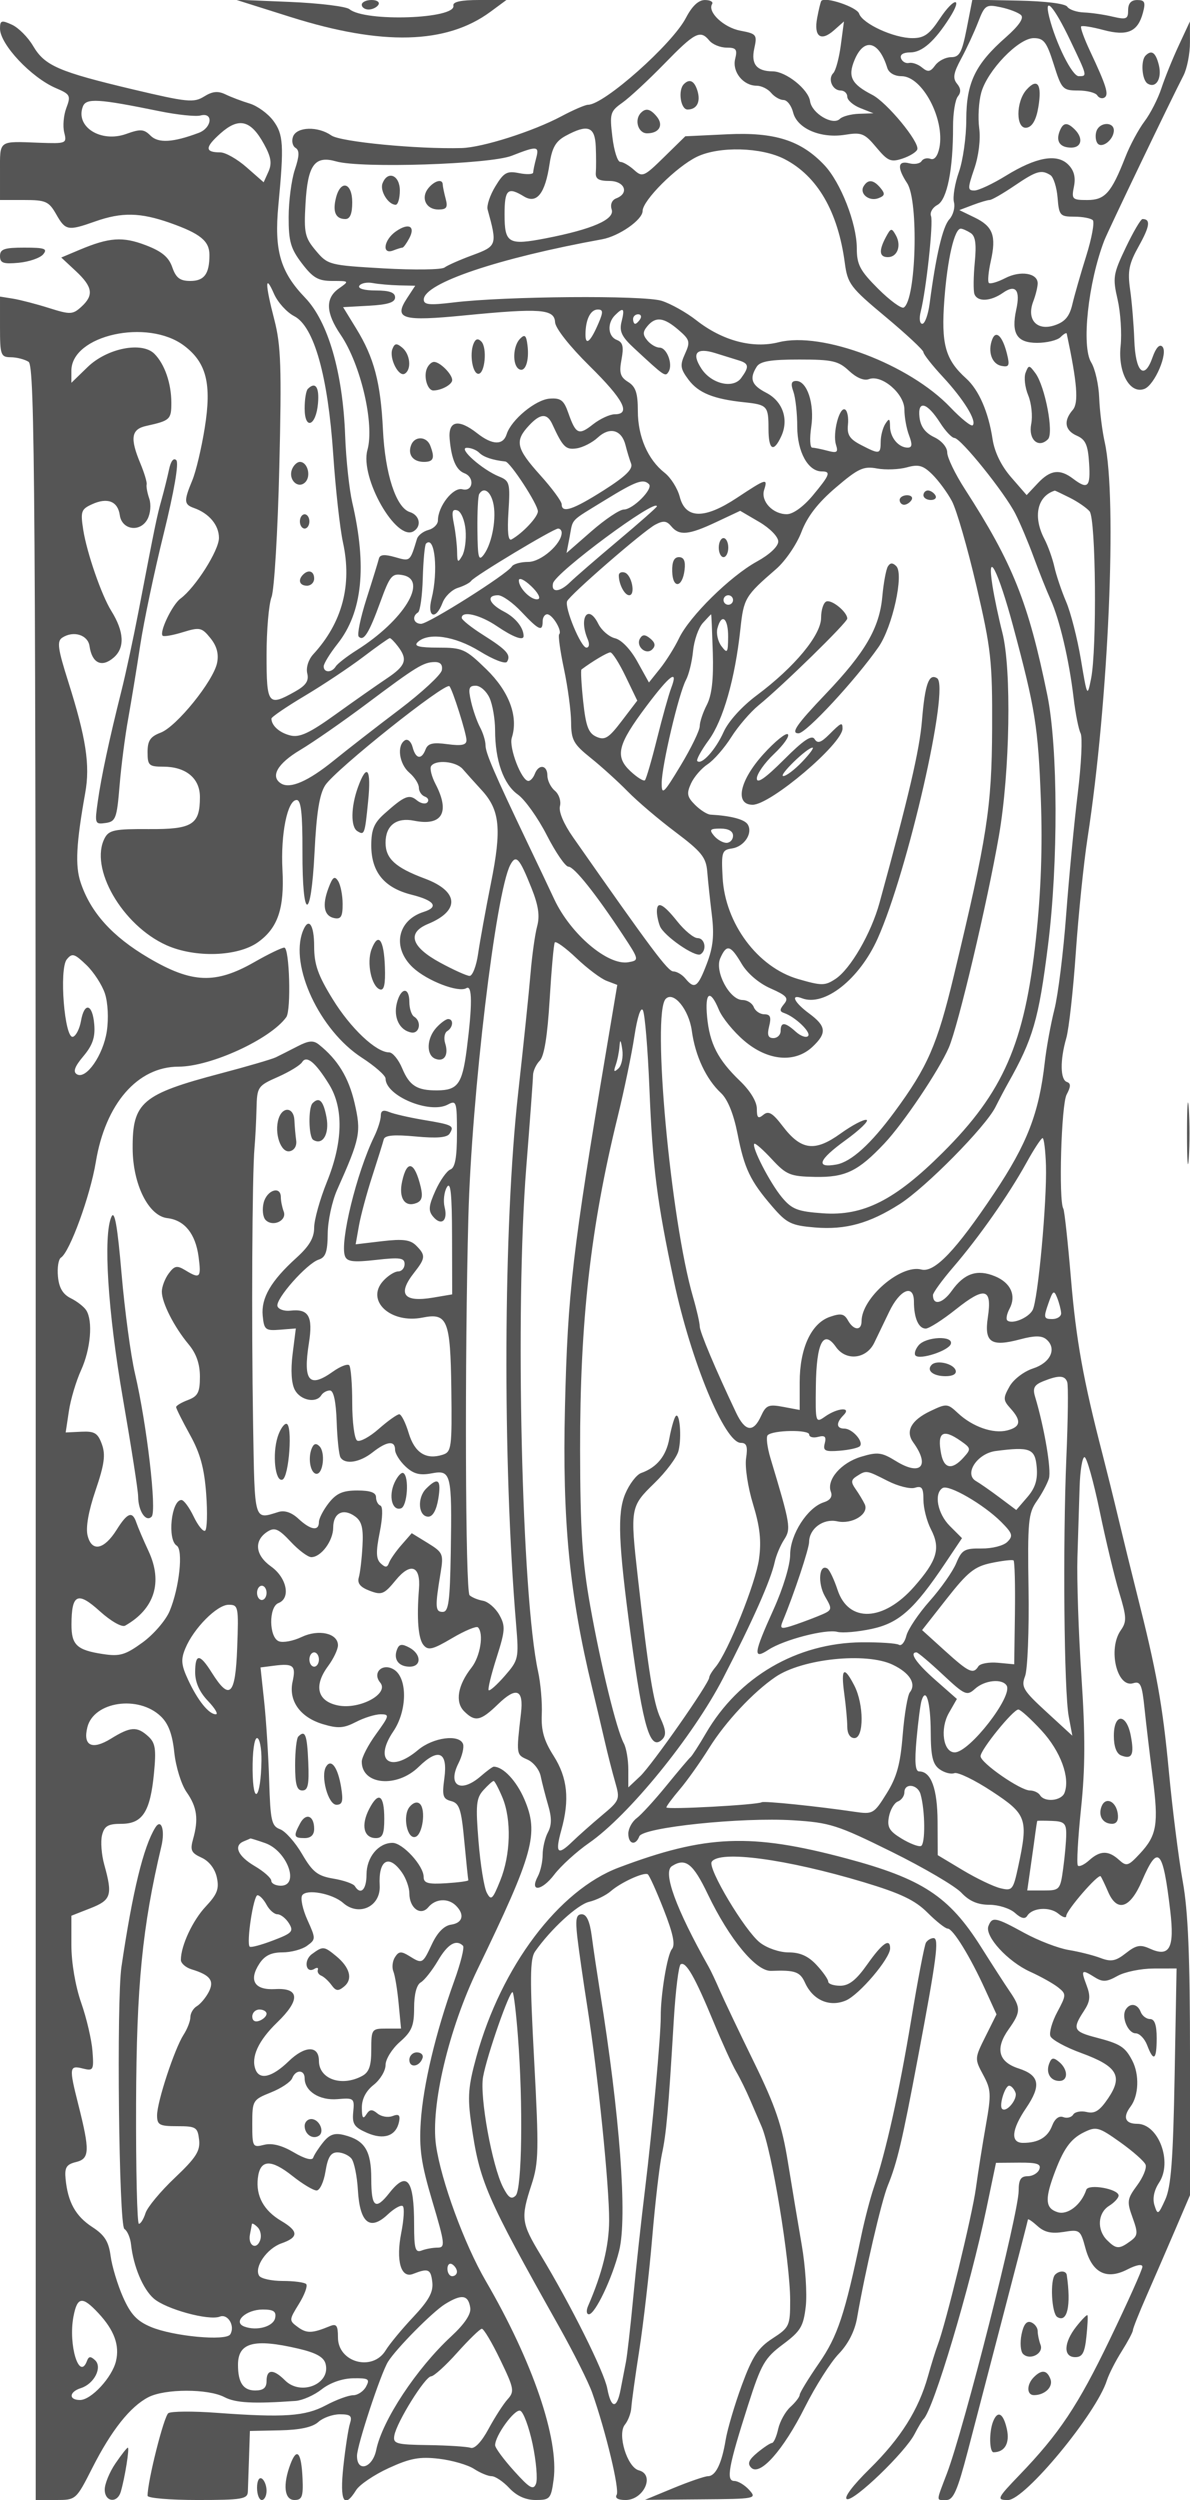 <svg xmlns="http://www.w3.org/2000/svg" version="1.0" width="250" height="525" viewBox="0 0 250 525" preserveAspectRatio="xMidYMid meet">
<g transform="translate(0,525) scale(0.01,-0.01)" fill="#555555" stroke="none">
<path d="M6100 52144 c1929 -609 3278 -574 4204 109 l335 247 -570 0 c-384 0 -561 -38 -544 -118 59 -280 -1857 -346 -2183 -75 -71 58 -638 127 -1260 153 l-1132 47 1150 -363z"/>
<path d="M7600 52400 c0 -55 65 -100 144 -100 79 0 172 45 206 100 34 55 -31 100 -144 100 -113 0 -206 -45 -206 -100z"/>
<path d="M14410 52125 c-284 -550 -1720 -1825 -2055 -1825 -59 0 -312 -109 -563 -243 -596 -317 -1651 -653 -2092 -666 -929 -26 -2546 130 -2738 264 -282 198 -725 185 -805 -22 -35 -92 -12 -199 51 -238 86 -53 83 -169 -14 -458 -71 -213 -129 -660 -130 -994 -1 -512 42 -665 279 -975 232 -304 343 -368 641 -368 355 0 357 -2 138 -156 -292 -204 -281 -511 35 -975 423 -624 714 -1875 562 -2419 -162 -580 607 -1931 971 -1706 174 107 128 337 -81 403 -288 92 -519 797 -564 1729 -48 990 -186 1514 -561 2124 l-276 450 546 30 c397 22 546 70 546 175 0 103 -118 145 -406 145 -241 0 -381 40 -345 99 34 54 160 80 281 57 121 -23 371 -44 557 -49 l336 -7 -171 -261 c-288 -439 -109 -492 1222 -361 1582 154 1873 132 1887 -144 6 -126 307 -508 725 -920 716 -706 876 -1014 527 -1014 -102 0 -307 -95 -455 -211 -301 -238 -361 -210 -520 243 -92 264 -159 314 -390 297 -297 -22 -808 -444 -904 -747 -75 -237 -300 -231 -617 18 -398 313 -617 266 -580 -125 39 -426 136 -647 311 -714 220 -85 180 -394 -44 -336 -194 51 -514 -357 -514 -654 0 -81 -90 -171 -199 -200 -110 -29 -218 -113 -241 -187 -147 -482 -139 -476 -460 -384 -221 63 -319 55 -340 -30 -16 -66 -133 -447 -261 -846 -127 -399 -200 -756 -163 -793 105 -106 215 70 455 729 202 554 245 605 471 562 541 -103 21 -952 -967 -1575 -208 -131 -407 -286 -442 -343 -84 -135 -253 -134 -253 2 0 58 132 272 292 475 521 658 621 1621 308 2969 -63 275 -131 905 -149 1400 -49 1329 -359 2397 -841 2898 -522 543 -652 992 -562 1941 120 1269 107 1490 -109 1779 -111 148 -333 309 -495 358 -162 49 -390 135 -507 192 -158 76 -273 65 -450 -45 -215 -134 -354 -120 -1487 148 -1571 373 -1859 498 -2104 913 -108 184 -309 386 -447 448 -219 100 -249 90 -249 -83 0 -330 656 -1028 1175 -1250 301 -128 316 -158 219 -415 -58 -152 -78 -383 -45 -515 58 -232 45 -237 -520 -217 -872 33 -829 64 -829 -602 l0 -600 505 0 c456 0 521 -29 675 -299 196 -345 245 -354 820 -151 558 197 946 189 1570 -30 638 -225 830 -381 830 -674 0 -398 -109 -546 -401 -546 -218 0 -302 63 -380 288 -74 213 -220 334 -558 463 -485 185 -766 165 -1392 -98 l-382 -161 307 -286 c355 -332 381 -507 112 -751 -179 -162 -231 -164 -675 -24 -265 84 -605 172 -756 197 l-275 44 0 -636 c0 -592 15 -636 225 -638 124 0 293 -44 375 -96 133 -84 150 -2693 150 -22498 l0 -22404 424 0 c422 0 424 2 766 675 401 790 795 1286 1177 1484 349 180 1254 181 1599 1 235 -123 609 -142 1496 -79 143 11 390 120 547 244 174 137 431 227 657 231 328 6 360 -15 274 -175 -53 -99 -176 -181 -272 -181 -97 0 -354 -95 -572 -211 -435 -232 -876 -262 -2296 -158 -495 37 -951 33 -1013 -7 -93 -61 -437 -1425 -437 -1735 0 -49 473 -89 1050 -89 931 0 1051 20 1057 175 4 96 15 423 25 725 l18 550 629 13 c424 9 687 66 808 175 98 89 302 162 453 162 227 0 263 -34 211 -197 -34 -108 -96 -513 -138 -900 -78 -735 14 -904 269 -495 72 115 380 323 685 463 452 207 650 243 1057 195 276 -33 607 -129 735 -213 129 -84 295 -153 370 -153 75 0 242 -112 371 -250 155 -165 343 -250 554 -250 299 0 322 26 376 425 116 858 -438 2480 -1425 4175 -450 773 -940 2109 -1045 2850 -116 822 267 2443 875 3700 1178 2436 1290 2846 980 3568 -167 387 -445 682 -643 682 -23 0 -145 -90 -272 -200 -421 -365 -706 -199 -468 272 77 153 120 334 96 403 -77 214 -630 141 -946 -125 -583 -490 -936 -224 -519 391 293 431 301 1117 15 1297 -240 150 -465 -63 -290 -273 194 -234 -433 -571 -888 -479 -433 88 -515 410 -209 824 115 155 209 353 209 439 0 253 -406 345 -766 173 -174 -83 -387 -123 -475 -89 -210 80 -217 723 -9 803 263 101 176 532 -156 768 -337 240 -365 550 -68 736 145 90 230 52 480 -215 167 -179 362 -325 434 -325 206 0 460 343 460 622 0 307 212 414 461 232 139 -101 175 -244 154 -618 -14 -267 -49 -565 -77 -661 -36 -124 30 -206 228 -281 253 -96 304 -75 550 225 311 379 525 297 486 -186 -50 -624 -16 -1046 95 -1179 98 -119 193 -96 601 145 266 157 511 259 543 227 127 -127 49 -611 -135 -845 -290 -369 -350 -723 -156 -917 231 -231 346 -207 712 147 386 375 542 314 483 -188 -101 -871 -101 -870 134 -973 126 -55 252 -212 280 -350 28 -137 99 -412 157 -611 77 -259 75 -419 -5 -568 -61 -114 -111 -326 -111 -471 0 -145 -45 -347 -100 -451 -182 -340 78 -315 343 33 141 185 471 485 732 666 834 579 2182 2235 2815 3458 620 1199 1002 2057 1086 2444 30 138 119 348 197 468 148 229 134 313 -285 1704 -70 232 -97 452 -60 489 109 109 872 121 872 14 0 -54 84 -76 187 -49 143 37 176 5 140 -135 -41 -157 4 -180 311 -156 197 16 388 58 425 94 90 91 -156 371 -325 371 -170 0 -178 120 -18 280 178 178 -121 158 -383 -25 -205 -144 -207 -136 -197 645 12 906 158 1190 421 815 211 -302 638 -257 805 85 67 138 208 430 313 650 225 473 521 595 521 216 0 -344 97 -566 248 -566 69 0 356 183 637 407 606 482 760 443 668 -170 -79 -530 65 -627 686 -461 294 78 445 79 540 0 230 -191 95 -493 -276 -613 -195 -64 -412 -230 -496 -381 -136 -243 -134 -286 21 -458 236 -260 216 -391 -71 -463 -295 -74 -728 78 -1033 364 -218 204 -238 205 -578 43 -403 -192 -530 -423 -361 -657 360 -498 158 -716 -365 -392 -297 183 -383 194 -729 90 -422 -126 -732 -485 -636 -736 39 -101 -13 -178 -148 -221 -342 -108 -707 -675 -707 -1099 0 -218 -148 -707 -350 -1153 -420 -929 -436 -1061 -106 -845 321 211 1204 440 1448 376 107 -28 430 0 720 62 576 124 895 409 1547 1382 l351 524 -255 255 c-259 259 -340 682 -152 798 129 80 861 -344 1228 -710 241 -242 258 -296 132 -421 -80 -81 -322 -142 -544 -139 -356 5 -414 -29 -530 -308 -71 -172 -322 -530 -558 -795 -235 -265 -456 -594 -490 -730 -34 -136 -105 -221 -157 -189 -52 32 -403 55 -780 52 -1365 -13 -2585 -725 -3275 -1912 -144 -247 -289 -472 -322 -500 -33 -27 -261 -297 -508 -600 -246 -302 -527 -609 -623 -681 -97 -72 -176 -218 -176 -325 0 -223 153 -261 231 -57 73 189 2146 405 3231 337 773 -48 930 -98 2067 -660 677 -334 1337 -722 1468 -861 167 -177 343 -253 588 -253 192 0 434 -77 538 -171 130 -117 211 -136 258 -60 107 171 470 196 654 44 91 -76 165 -98 165 -49 0 117 676 897 723 834 20 -26 90 -172 155 -323 189 -441 463 -354 712 225 339 787 441 679 595 -627 93 -786 -14 -983 -431 -793 -198 90 -287 73 -501 -96 -214 -168 -310 -186 -532 -102 -149 57 -451 133 -671 169 -220 37 -639 198 -931 358 -608 333 -676 346 -754 144 -82 -213 406 -746 879 -960 223 -101 487 -249 587 -329 173 -139 172 -158 -18 -514 -110 -204 -175 -433 -146 -509 29 -75 321 -235 648 -354 757 -277 881 -483 568 -947 -179 -266 -284 -333 -452 -292 -120 29 -249 5 -285 -54 -36 -59 -131 -83 -209 -53 -89 34 -177 -34 -233 -179 -93 -246 -290 -362 -612 -362 -268 0 -243 278 65 731 323 476 283 689 -158 832 -427 137 -497 419 -206 827 254 357 256 446 21 789 -102 149 -375 572 -607 940 -670 1060 -1231 1428 -2829 1855 -2003 535 -2950 497 -4778 -192 -1263 -476 -2467 -2074 -2991 -3971 -172 -622 -189 -844 -110 -1400 175 -1230 299 -1517 1841 -4261 309 -550 625 -1180 702 -1400 286 -814 579 -2036 513 -2141 -41 -68 29 -109 186 -109 385 0 625 533 280 623 -246 65 -458 762 -292 961 66 81 127 241 134 356 7 116 82 660 168 1210 85 550 207 1608 270 2350 63 743 155 1536 204 1762 93 428 136 904 250 2814 37 619 102 1147 145 1174 109 67 301 -269 686 -1200 182 -440 397 -912 478 -1050 81 -137 214 -407 296 -600 82 -192 189 -440 237 -550 215 -485 602 -2838 603 -3658 0 -535 -16 -569 -372 -800 -303 -197 -422 -379 -643 -978 -149 -405 -302 -923 -340 -1150 -83 -502 -211 -764 -374 -764 -66 -1 -391 -112 -721 -248 l-600 -248 1180 10 c1149 9 1175 14 1009 198 -93 103 -234 188 -312 188 -179 0 -124 302 291 1600 274 855 346 982 729 1268 374 279 432 376 481 800 30 265 -8 842 -84 1282 -76 440 -207 1228 -292 1750 -124 769 -260 1169 -715 2100 -310 633 -631 1308 -715 1500 -83 193 -189 418 -236 500 -688 1223 -967 1987 -770 2112 285 181 444 57 755 -593 453 -943 1012 -1619 1329 -1607 505 19 607 -17 713 -251 166 -365 515 -516 857 -371 283 121 930 882 930 1095 0 225 -166 109 -479 -335 -233 -330 -384 -450 -569 -450 -139 0 -252 38 -252 85 0 47 -110 205 -245 350 -173 187 -346 265 -587 265 -193 0 -455 90 -604 207 -318 250 -1099 1556 -1013 1694 155 251 1569 61 3198 -428 773 -233 1075 -377 1335 -637 185 -185 376 -336 425 -336 111 0 472 -586 786 -1276 l240 -525 -232 -465 c-229 -458 -230 -469 -48 -806 167 -310 172 -406 56 -1059 -70 -396 -164 -989 -209 -1319 -76 -566 -633 -2850 -803 -3295 -43 -113 -135 -407 -204 -655 -198 -707 -572 -1301 -1225 -1945 -360 -354 -552 -611 -476 -636 149 -50 1223 984 1420 1367 75 145 159 287 188 314 208 199 975 2763 1320 4415 l202 966 483 4 c380 3 471 -27 427 -141 -30 -79 -141 -144 -245 -144 -144 0 -189 -72 -189 -306 0 -468 -1149 -4995 -1507 -5936 -233 -612 -231 -558 -11 -558 146 0 233 199 449 1025 147 564 490 1880 763 2925 273 1045 499 1918 501 1940 3 23 94 -40 203 -138 144 -130 292 -163 548 -122 338 55 353 44 457 -341 140 -520 444 -673 883 -446 185 95 314 119 314 56 0 -58 -308 -745 -685 -1527 -669 -1389 -1063 -1980 -1902 -2851 -466 -485 -483 -521 -237 -521 355 0 1857 1816 2077 2511 42 131 182 407 312 612 129 205 235 404 235 442 0 38 130 365 289 727 159 362 429 985 600 1384 l311 726 0 2874 c0 2146 -39 3089 -154 3724 -84 468 -215 1503 -290 2300 -133 1410 -256 2093 -676 3750 -111 440 -283 1138 -381 1550 -98 413 -249 1020 -334 1350 -407 1570 -558 2408 -666 3699 -65 770 -137 1431 -160 1469 -102 165 -44 2187 69 2397 89 167 91 235 6 264 -141 47 -147 458 -13 922 55 192 145 1001 200 1799 55 798 166 1878 246 2400 441 2862 626 7128 361 8316 -53 239 -106 659 -116 934 -11 275 -86 608 -168 740 -208 337 -65 1674 275 2560 75 196 1393 2942 1664 3465 75 146 137 461 136 700 l-1 435 -233 -501 c-129 -276 -293 -681 -365 -900 -72 -220 -232 -534 -357 -699 -124 -165 -306 -502 -402 -750 -295 -752 -427 -900 -800 -900 -316 0 -333 17 -279 284 39 195 2 338 -120 460 -237 237 -672 159 -1312 -235 -276 -170 -573 -309 -660 -309 -144 0 -144 42 -2 458 93 271 135 619 103 853 -29 218 -10 552 43 744 129 466 782 1145 1102 1145 212 0 272 -78 421 -550 165 -524 189 -550 512 -550 187 0 367 -46 402 -102 35 -56 103 -76 152 -46 98 60 40 247 -305 980 -123 262 -206 493 -185 514 21 22 232 -12 467 -75 505 -135 724 -39 831 362 59 221 39 267 -120 267 -128 0 -191 -70 -191 -212 0 -189 -36 -204 -325 -137 -179 43 -450 82 -604 88 -153 6 -310 60 -350 121 -42 65 -464 117 -1032 128 l-962 19 -118 -604 c-100 -507 -152 -603 -328 -603 -115 0 -265 -77 -334 -171 -102 -140 -153 -148 -276 -47 -82 69 -205 112 -273 97 -68 -16 -144 27 -169 96 -28 78 45 125 195 125 247 0 512 234 826 728 285 448 92 431 -206 -19 -218 -330 -330 -409 -575 -409 -391 0 -1049 302 -1121 515 -46 138 -716 363 -794 266 -14 -17 -53 -176 -86 -352 -76 -397 75 -510 353 -264 l209 185 -66 -496 c-36 -273 -107 -537 -157 -587 -123 -123 -20 -367 154 -367 76 0 139 -59 139 -131 0 -72 124 -179 275 -239 l275 -109 -305 -10 c-168 -6 -348 -54 -401 -107 -147 -147 -589 115 -626 371 -35 250 -504 624 -783 627 -340 2 -461 152 -389 480 64 290 48 310 -292 374 -350 66 -697 393 -594 560 29 46 -40 84 -152 84 -135 0 -270 -128 -398 -375z m7040 58 c66 -63 -44 -223 -318 -465 -645 -567 -831 -955 -832 -1730 0 -365 -70 -860 -155 -1100 -85 -241 -132 -526 -104 -634 28 -108 -16 -271 -98 -361 -139 -154 -280 -757 -413 -1768 -31 -234 -100 -425 -154 -425 -55 0 -70 112 -33 257 117 467 268 1870 216 2006 -28 74 32 179 135 234 203 109 330 744 328 1644 -1 280 45 565 101 634 70 86 64 170 -18 268 -93 114 -75 224 88 525 114 210 273 554 355 765 140 362 167 380 475 315 180 -38 372 -112 427 -165z m1036 -535 c361 -755 359 -748 176 -748 -137 0 -480 688 -619 1240 -117 470 98 231 443 -492z m-7586 2 c68 -83 232 -150 364 -150 202 0 230 -37 181 -236 -68 -270 167 -564 450 -564 99 0 237 -67 305 -150 68 -82 186 -150 260 -150 75 0 166 -117 202 -261 85 -340 580 -552 1093 -469 344 56 409 30 655 -265 241 -289 306 -316 550 -235 153 51 292 137 311 192 51 153 -637 987 -946 1146 -440 227 -519 383 -371 736 199 474 511 397 686 -169 32 -105 153 -175 300 -175 436 0 914 -904 795 -1502 -36 -176 -106 -265 -186 -234 -71 27 -156 6 -189 -48 -33 -53 -150 -74 -260 -45 -242 63 -257 -91 -42 -419 245 -374 189 -2449 -71 -2610 -49 -30 -291 147 -538 393 -384 384 -449 508 -449 853 0 517 -338 1381 -682 1745 -492 520 -1043 695 -2039 647 l-882 -42 -446 -437 c-423 -415 -455 -428 -631 -269 -102 92 -232 168 -289 168 -57 0 -132 236 -166 525 -59 492 -46 537 211 719 151 107 544 472 874 810 649 667 760 725 950 496z m-11561 -1483 c379 -78 773 -119 875 -92 274 71 239 -260 -39 -365 -541 -203 -849 -221 -1012 -59 -139 139 -211 144 -509 37 -534 -193 -1076 149 -913 575 69 180 324 164 1598 -96z m2206 -691 c150 -272 172 -407 95 -580 l-101 -224 -358 314 c-196 173 -445 314 -553 314 -327 0 -326 104 2 397 386 345 638 284 915 -221z m6971 -51 c9 -206 9 -454 1 -550 -11 -131 61 -175 284 -175 323 0 426 -258 146 -365 -93 -36 -131 -129 -96 -237 65 -206 -409 -413 -1382 -602 -789 -153 -869 -107 -869 501 0 525 66 586 407 378 269 -164 446 60 538 680 52 343 129 478 336 591 466 253 617 200 635 -221z m-1253 -250 c-33 -124 -61 -258 -62 -297 0 -40 -134 -46 -296 -14 -255 51 -321 14 -498 -277 -113 -185 -186 -404 -163 -487 205 -744 197 -768 -313 -957 -265 -97 -531 -215 -593 -261 -61 -47 -637 -54 -1279 -18 -1143 66 -1172 73 -1423 371 -231 275 -253 371 -218 984 46 820 192 1021 646 891 519 -148 3226 -61 3686 119 539 211 583 207 513 -54z m5221 -17 c688 -356 1120 -1099 1264 -2179 59 -440 115 -515 858 -1134 436 -364 794 -698 794 -741 0 -43 183 -276 406 -516 439 -473 720 -929 629 -1019 -31 -31 -243 139 -471 378 -860 902 -2691 1596 -3605 1366 -547 -138 -1183 32 -1731 462 -208 163 -535 347 -728 408 -380 120 -3294 97 -4375 -35 -504 -61 -624 -49 -622 63 6 342 1565 868 3746 1264 357 65 851 410 851 594 0 221 708 928 1140 1138 468 226 1357 203 1844 -49z m5584 -336 c64 -41 132 -254 150 -473 30 -374 51 -399 349 -399 174 0 350 -33 391 -74 40 -41 -22 -379 -138 -750 -117 -372 -248 -830 -292 -1018 -60 -254 -155 -367 -371 -439 -374 -125 -595 118 -451 498 52 135 94 308 94 383 0 216 -363 274 -682 109 -161 -83 -316 -128 -344 -100 -28 28 -9 234 41 457 119 533 47 729 -341 917 l-320 155 280 106 c153 58 314 106 357 106 44 0 277 134 519 298 464 315 567 345 758 224z m-1678 -1214 c103 -65 126 -229 88 -623 -28 -294 -31 -591 -7 -660 62 -169 338 -157 600 26 266 187 369 58 279 -351 -110 -503 12 -700 437 -700 205 0 427 54 493 120 66 66 124 100 130 75 221 -1040 254 -1457 127 -1603 -200 -231 -168 -431 88 -543 180 -79 231 -193 255 -574 33 -505 -26 -563 -336 -328 -280 212 -478 186 -742 -95 l-234 -249 -325 374 c-208 239 -349 527 -391 802 -87 572 -288 1032 -554 1273 -441 398 -529 719 -458 1662 64 850 212 1488 345 1484 36 0 128 -41 205 -90z m-14208 -1748 c416 -216 708 -1254 819 -2910 48 -715 140 -1543 204 -1840 196 -896 -15 -1688 -625 -2351 -101 -111 -154 -280 -125 -400 38 -157 -26 -253 -260 -384 -562 -316 -595 -274 -595 768 0 519 47 1068 105 1220 57 151 131 1380 163 2731 50 2084 35 2552 -104 3089 -197 760 -199 985 -7 545 78 -177 269 -388 425 -468z m6397 -135 c-169 -398 -279 -498 -279 -253 0 315 104 528 259 528 111 0 115 -52 20 -275z m479 20 c-51 -203 1 -315 264 -558 646 -599 655 -605 724 -493 96 155 -36 506 -190 506 -73 0 -188 68 -256 150 -99 120 -99 180 0 300 173 208 345 188 653 -77 240 -207 253 -251 138 -503 -109 -240 -100 -311 73 -543 209 -279 525 -407 1172 -475 485 -51 509 -78 509 -558 0 -448 107 -508 270 -151 160 351 28 730 -316 908 -312 161 -361 296 -201 549 72 113 292 150 891 150 699 0 825 -29 1048 -238 156 -146 316 -213 417 -174 269 103 746 -305 746 -638 0 -158 44 -402 98 -543 73 -193 65 -257 -30 -257 -191 0 -368 213 -370 445 -1 169 -18 179 -98 55 -53 -82 -98 -251 -98 -375 -2 -267 -23 -271 -414 -69 -238 123 -296 213 -274 425 16 148 -11 292 -60 319 -120 67 -266 -501 -191 -740 50 -159 22 -179 -177 -126 -130 35 -275 64 -322 65 -48 0 -57 197 -21 437 72 482 -86 964 -316 964 -103 0 -119 -60 -59 -225 44 -124 81 -456 81 -739 1 -526 227 -936 516 -936 197 0 171 -71 -190 -505 -194 -233 -413 -392 -543 -393 -295 -3 -554 272 -479 509 81 254 48 244 -569 -164 -687 -455 -1084 -447 -1204 22 -46 175 -188 402 -318 503 -353 278 -562 761 -562 1299 0 376 -45 509 -204 608 -166 104 -192 191 -139 473 50 267 28 360 -96 408 -190 72 -211 350 -41 520 178 178 209 148 138 -135z m392 55 c-34 -55 -82 -100 -106 -100 -24 0 -44 45 -44 100 0 55 48 100 106 100 58 0 78 -45 44 -100z m-9583 -559 c471 -355 583 -801 434 -1728 -67 -420 -184 -915 -261 -1100 -181 -436 -176 -506 35 -581 319 -113 525 -360 525 -628 0 -263 -495 -1043 -809 -1275 -172 -127 -449 -704 -374 -779 24 -24 215 9 425 74 355 109 397 100 579 -125 133 -165 178 -329 140 -518 -76 -381 -852 -1341 -1186 -1467 -217 -82 -275 -168 -275 -409 0 -278 29 -305 328 -305 477 0 772 -243 772 -637 0 -582 -156 -680 -1077 -674 -706 5 -833 -20 -921 -185 -334 -624 363 -1836 1296 -2254 602 -269 1495 -240 1920 62 420 300 559 709 516 1522 -40 755 105 1466 298 1466 93 0 124 -281 122 -1075 -5 -1484 180 -1501 254 -23 41 832 104 1223 225 1408 218 332 2524 2170 2609 2079 66 -71 358 -994 358 -1133 0 -102 -102 -123 -398 -84 -309 42 -412 17 -461 -109 -86 -225 -207 -204 -273 47 -30 116 -102 180 -161 144 -175 -108 -122 -497 93 -681 110 -94 200 -235 200 -314 0 -78 56 -162 125 -187 69 -25 92 -80 52 -123 -40 -42 -139 -22 -220 45 -162 134 -261 93 -681 -282 -218 -194 -276 -333 -276 -665 0 -560 271 -891 847 -1036 483 -121 579 -258 254 -361 -557 -176 -668 -756 -226 -1169 299 -279 959 -533 1123 -432 125 77 127 -353 7 -1288 -94 -726 -188 -857 -622 -859 -421 -3 -580 97 -732 460 -77 186 -202 338 -276 338 -274 0 -809 505 -1187 1120 -308 499 -388 728 -388 1105 0 468 -120 627 -239 317 -278 -725 354 -2078 1239 -2652 275 -178 500 -376 500 -439 0 -364 926 -751 1308 -547 181 97 192 62 192 -604 0 -507 -39 -721 -137 -759 -76 -29 -217 -229 -315 -445 -143 -317 -153 -420 -51 -543 172 -207 317 -92 244 196 -32 130 -11 319 47 419 79 135 107 -129 109 -1034 l3 -1216 -396 -67 c-625 -106 -760 69 -404 522 241 306 246 367 43 570 -123 123 -278 143 -714 92 l-557 -66 69 391 c38 214 164 683 280 1040 116 358 224 705 241 772 21 87 208 105 670 62 446 -42 662 -24 714 60 103 166 68 185 -550 288 -300 51 -625 125 -721 166 -122 51 -175 28 -175 -79 0 -84 -62 -280 -138 -436 -370 -761 -727 -2220 -614 -2513 44 -116 177 -132 654 -78 502 57 598 43 598 -87 0 -85 -61 -155 -135 -155 -73 0 -216 -90 -315 -200 -374 -413 155 -904 829 -769 522 104 584 -52 603 -1500 15 -1236 4 -1322 -183 -1381 -350 -111 -588 41 -713 456 -65 217 -154 394 -198 394 -45 0 -239 -138 -432 -308 -192 -169 -396 -279 -453 -244 -57 35 -103 391 -103 791 0 400 -29 756 -64 791 -35 35 -188 -25 -340 -133 -502 -357 -632 -203 -506 598 89 562 -5 726 -391 681 -125 -14 -246 27 -269 92 -52 145 617 902 868 981 143 46 184 164 187 543 2 267 91 682 198 922 486 1088 509 1206 365 1828 -124 532 -353 907 -747 1221 -117 94 -214 86 -450 -36 -166 -86 -371 -189 -457 -231 -87 -41 -604 -192 -1150 -336 -1664 -439 -1862 -607 -1857 -1576 3 -757 333 -1419 729 -1465 361 -42 591 -326 656 -811 59 -443 30 -472 -279 -283 -175 106 -227 96 -349 -69 -79 -107 -144 -278 -144 -380 0 -235 258 -742 564 -1109 160 -192 236 -409 236 -677 0 -329 -42 -411 -250 -490 -138 -52 -250 -119 -250 -149 0 -30 130 -290 289 -578 218 -392 303 -704 343 -1247 29 -398 19 -745 -23 -771 -42 -25 -150 109 -241 299 -91 190 -206 346 -256 346 -213 0 -300 -834 -100 -958 142 -87 56 -886 -148 -1375 -82 -195 -338 -492 -570 -660 -363 -263 -478 -296 -833 -242 -547 83 -661 191 -659 622 2 640 129 699 594 278 235 -212 464 -342 533 -304 617 349 795 911 494 1561 -110 235 -225 507 -258 603 -84 250 -187 212 -416 -153 -263 -418 -521 -469 -608 -121 -43 170 18 513 167 952 185 542 213 746 133 967 -85 235 -153 277 -431 264 l-330 -16 67 445 c36 245 152 635 258 866 200 442 251 1029 107 1255 -47 74 -192 187 -323 252 -168 83 -249 219 -271 456 -18 185 10 364 63 398 184 115 615 1297 732 2006 202 1226 877 2003 1738 2004 675 0 1932 578 2264 1040 105 146 67 1460 -42 1460 -54 0 -337 -137 -629 -304 -817 -467 -1313 -447 -2223 89 -764 449 -1220 956 -1428 1587 -116 350 -92 814 98 1878 105 584 17 1153 -357 2335 -221 698 -241 850 -124 925 234 152 537 58 571 -178 52 -361 257 -459 508 -241 238 206 220 545 -51 981 -205 328 -513 1219 -589 1701 -60 386 -44 434 186 538 324 148 541 62 582 -230 44 -312 430 -367 582 -83 63 118 79 306 37 431 -42 121 -66 256 -55 298 11 42 -48 239 -130 437 -224 535 -195 723 124 792 498 110 525 135 525 484 0 409 -140 814 -356 1030 -262 263 -994 118 -1403 -278 l-341 -331 0 254 c0 747 1601 1103 2367 526z m11658 -311 c209 -64 218 -134 46 -368 -169 -232 -625 -125 -835 196 -214 327 -105 450 290 327 178 -56 403 -125 499 -155z m4225 -1308 c110 -173 245 -316 300 -319 137 -5 1057 -1150 1282 -1593 101 -198 273 -607 384 -910 111 -302 271 -704 356 -892 190 -424 388 -1267 482 -2058 39 -330 105 -667 148 -750 42 -82 15 -645 -59 -1250 -74 -605 -184 -1752 -244 -2550 -59 -798 -171 -1698 -248 -2000 -76 -302 -167 -798 -201 -1100 -121 -1076 -369 -1717 -1064 -2757 -804 -1203 -1254 -1675 -1530 -1603 -433 114 -1256 -598 -1256 -1085 0 -207 -167 -197 -286 17 -79 141 -149 154 -380 74 -392 -136 -634 -660 -634 -1376 l0 -579 -347 65 c-307 58 -361 35 -466 -195 -160 -351 -332 -328 -521 69 -436 918 -766 1702 -766 1818 0 71 -63 348 -141 616 -472 1628 -868 5957 -573 6260 165 169 487 -225 548 -671 72 -528 301 -1016 613 -1307 140 -131 264 -436 346 -849 145 -740 266 -994 734 -1537 301 -349 395 -395 893 -437 646 -53 1145 85 1784 493 547 350 1797 1616 2008 2034 83 165 202 390 264 500 526 931 646 1342 841 2899 217 1727 210 4149 -14 5251 -399 1952 -725 2767 -1731 4327 -205 317 -372 664 -372 769 0 112 -116 248 -275 324 -188 90 -285 222 -308 417 -42 368 159 314 433 -115z m-8148 -28 c223 -484 282 -543 510 -510 131 19 332 121 447 228 251 232 501 163 582 -160 32 -128 85 -304 118 -389 43 -112 -118 -269 -575 -559 -648 -411 -884 -489 -884 -294 0 61 -202 336 -450 611 -509 566 -542 718 -231 1049 234 250 376 256 483 24z m-1535 -601 c92 -92 279 -155 551 -185 103 -12 682 -900 682 -1046 0 -119 -320 -460 -554 -590 -70 -39 -91 157 -64 583 38 599 25 648 -195 737 -355 143 -870 600 -682 604 85 2 203 -44 262 -103z m9931 -1016 c97 -180 328 -980 514 -1777 310 -1331 337 -1577 331 -3000 -8 -1659 -103 -2269 -804 -5188 -350 -1457 -550 -1916 -1247 -2862 -499 -677 -909 -1048 -1220 -1105 -445 -80 -379 97 188 508 300 217 500 410 445 429 -56 18 -302 -111 -547 -287 -541 -389 -828 -352 -1216 157 -211 277 -297 327 -405 237 -110 -91 -137 -65 -137 129 0 148 -140 378 -359 587 -461 444 -633 781 -686 1342 -49 522 64 590 247 149 69 -167 307 -460 530 -650 496 -425 1067 -476 1437 -129 306 288 292 432 -69 699 -317 234 -403 417 -150 320 470 -180 1204 399 1587 1252 635 1415 1523 5302 1249 5470 -172 107 -254 -123 -317 -892 -51 -618 -277 -1587 -892 -3825 -175 -640 -612 -1394 -927 -1600 -219 -144 -289 -144 -785 0 -848 247 -1533 1168 -1584 2132 -29 533 -14 579 194 609 259 37 447 320 334 504 -67 108 -352 183 -784 207 -69 4 -214 96 -324 206 -167 167 -180 238 -84 448 63 138 220 319 349 404 129 85 352 340 496 568 143 227 402 528 574 669 509 415 1864 1740 1864 1822 0 136 -320 400 -437 360 -62 -21 -113 -175 -113 -342 0 -364 -558 -1037 -1350 -1628 -316 -236 -598 -548 -699 -773 -167 -373 -463 -699 -552 -609 -26 25 82 223 240 439 304 418 553 1289 665 2329 70 652 98 699 753 1266 192 167 430 515 529 774 124 327 347 615 721 934 472 403 583 455 867 402 179 -33 461 -22 626 23 247 69 342 43 536 -148 130 -128 316 -380 412 -560z m-6364 355 c96 -96 -337 -532 -528 -532 -88 0 -394 -206 -682 -457 l-522 -456 64 331 c77 407 -11 315 745 780 650 399 803 455 923 334z m-3275 -383 c78 -309 -18 -854 -192 -1092 -111 -152 -131 -80 -137 508 -4 377 12 719 37 760 91 152 231 68 292 -176z m12115 99 c168 -84 355 -213 417 -287 132 -159 155 -2887 31 -3511 -79 -394 -82 -388 -214 400 -74 440 -213 987 -311 1215 -97 228 -208 557 -246 731 -39 175 -133 438 -210 586 -244 468 -152 898 219 1015 5 2 146 -65 314 -149z m-8674 -182 c0 -19 -370 -346 -822 -725 -452 -380 -902 -770 -1000 -866 -218 -215 -404 -227 -360 -25 48 225 2182 1805 2182 1616z m-4019 -497 c17 -201 -15 -445 -72 -542 -89 -154 -103 -143 -106 86 -2 144 -32 409 -68 588 -51 254 -34 316 75 280 77 -26 154 -210 171 -412z m6569 -240 c0 -104 -182 -275 -450 -422 -560 -308 -1416 -1151 -1635 -1611 -91 -190 -271 -477 -399 -637 l-233 -291 -242 436 c-143 260 -334 459 -469 492 -126 30 -285 167 -353 304 -213 428 -415 131 -222 -325 43 -101 31 -175 -28 -175 -114 0 -461 835 -405 974 52 130 1598 1472 1850 1607 171 91 240 84 338 -33 168 -203 365 -185 948 90 l500 235 400 -234 c225 -132 400 -311 400 -410z m-4550 184 c0 -234 -433 -613 -701 -613 -158 0 -314 -43 -346 -96 -100 -162 -1750 -1204 -1906 -1204 -158 0 -200 156 -65 239 45 28 90 353 100 723 11 370 41 695 68 722 186 185 261 -578 116 -1159 -98 -389 89 -457 231 -84 50 133 195 274 322 314 127 40 254 106 281 148 65 97 1726 1097 1825 1097 41 0 75 -39 75 -87z m9484 -1963 c466 -1737 526 -2109 583 -3650 36 -985 3 -1920 -104 -2915 -237 -2198 -684 -3221 -1960 -4492 -1003 -999 -1666 -1334 -2519 -1272 -530 38 -648 84 -858 336 -251 302 -642 1061 -579 1124 20 19 186 -127 369 -325 305 -328 384 -361 907 -371 635 -12 904 117 1456 702 401 425 1144 1530 1354 2013 196 451 807 3034 1053 4450 232 1339 268 3497 71 4269 -75 292 -168 734 -207 981 -125 799 120 317 434 -850z m-9977 569 c-130 -43 -407 223 -407 391 0 70 114 18 256 -116 141 -132 209 -256 151 -275z m-351 -269 c365 -387 444 -422 444 -200 0 83 43 150 96 150 110 0 321 -350 252 -419 -25 -25 21 -357 102 -738 80 -381 147 -882 148 -1112 2 -371 50 -458 415 -750 227 -182 575 -498 775 -702 199 -204 650 -588 1002 -852 547 -412 643 -531 668 -829 15 -191 59 -603 97 -914 52 -428 26 -678 -107 -1025 -189 -495 -256 -541 -448 -309 -68 83 -183 150 -254 150 -113 0 -456 458 -2106 2816 -198 282 -307 540 -276 657 27 105 -20 249 -107 321 -86 72 -157 215 -157 318 0 224 -182 250 -264 38 -31 -82 -92 -150 -135 -150 -144 0 -414 702 -349 907 142 445 -54 971 -535 1439 -438 426 -501 454 -1012 454 -395 0 -515 30 -435 110 218 218 781 137 1309 -187 289 -178 539 -274 573 -220 89 144 -5 249 -502 563 -247 156 -450 318 -450 359 0 157 386 65 740 -175 339 -230 560 -312 560 -208 0 177 -170 389 -412 514 -316 164 -381 344 -125 344 90 0 312 -157 493 -350z m4444 250 c0 -55 -45 -100 -100 -100 -55 0 -100 45 -100 100 0 55 45 100 100 100 55 0 100 -45 100 -100z m-425 -1106 c17 -561 -21 -893 -125 -1095 -83 -159 -150 -361 -150 -450 0 -88 -180 -458 -400 -823 -358 -594 -400 -633 -399 -370 1 362 359 1882 510 2164 61 114 128 389 149 610 22 222 114 486 205 587 91 101 170 183 175 183 6 -1 21 -363 35 -806z m322 331 c-3 -338 -17 -357 -140 -195 -75 98 -113 267 -85 375 87 330 228 216 225 -180z m-6936 -200 c210 -277 165 -405 -236 -673 -206 -138 -690 -477 -1075 -754 -546 -393 -755 -490 -949 -443 -228 56 -396 205 -399 354 -1 33 314 248 700 478 386 230 937 597 1225 815 288 219 541 397 562 398 21 0 99 -79 172 -175z m4783 -632 l244 -506 -325 -426 c-275 -362 -356 -412 -533 -333 -168 75 -222 219 -278 740 -38 356 -54 659 -36 673 234 175 545 359 606 359 43 0 188 -228 322 -507z m-3862 132 c-18 -96 -419 -467 -891 -825 -473 -357 -1095 -841 -1385 -1076 -534 -432 -910 -595 -1100 -478 -234 145 -79 418 400 704 277 165 902 600 1391 966 1053 789 1196 877 1435 881 121 2 171 -57 150 -172z m4818 -375 c-52 -137 -186 -617 -298 -1067 -112 -450 -226 -841 -253 -868 -28 -27 -164 59 -305 190 -331 312 -271 557 338 1368 495 658 675 789 518 377z m-3816 -205 c64 -140 116 -444 117 -675 0 -641 176 -1140 478 -1355 149 -107 423 -491 609 -855 186 -363 390 -660 454 -660 120 0 576 -572 1146 -1437 342 -518 344 -530 112 -570 -431 -73 -1211 590 -1555 1321 -112 240 -365 774 -563 1186 -697 1460 -882 1889 -882 2050 0 90 -52 260 -116 379 -63 119 -149 364 -189 544 -62 272 -45 327 99 327 96 0 226 -115 290 -255z m-563 -1495 c71 -82 250 -282 398 -443 384 -418 424 -814 194 -1958 -110 -550 -230 -1213 -268 -1474 -37 -261 -119 -472 -181 -469 -63 3 -339 128 -614 277 -613 332 -707 628 -258 814 678 280 648 686 -70 954 -616 230 -822 419 -822 752 0 362 227 537 599 462 590 -118 761 175 451 770 -82 157 -124 326 -94 375 89 143 524 104 665 -60z m5679 -1400 c0 -82 -62 -150 -138 -150 -76 0 -194 68 -262 150 -105 127 -84 150 138 150 166 0 262 -55 262 -150z m-4234 -1100 c145 -363 178 -582 119 -800 -45 -165 -108 -615 -140 -1000 -32 -385 -149 -1510 -259 -2500 -312 -2794 -331 -7719 -43 -11168 59 -709 51 -743 -239 -1076 -165 -189 -317 -324 -338 -300 -21 24 54 331 166 682 183 574 189 665 58 900 -81 143 -235 277 -343 296 -109 19 -235 72 -282 116 -89 83 -104 5004 -25 7950 68 2553 576 6808 880 7386 121 228 191 152 446 -486z m1579 -1948 l223 -85 -224 -1333 c-717 -4260 -817 -5116 -875 -7534 -57 -2376 93 -3923 572 -5900 80 -330 197 -825 260 -1100 63 -275 163 -669 223 -875 105 -365 97 -384 -281 -700 -213 -179 -495 -429 -626 -556 -303 -294 -358 -234 -225 247 179 643 131 1101 -161 1561 -204 320 -264 533 -249 873 11 248 -24 653 -78 900 -344 1580 -485 7586 -248 10584 77 971 141 1842 142 1934 1 92 65 230 141 307 94 94 162 516 208 1279 38 627 86 1169 108 1205 22 35 227 -113 454 -329 228 -217 514 -432 636 -478z m2835 360 c119 -202 363 -411 607 -518 341 -151 388 -204 285 -328 -96 -117 -96 -157 2 -190 233 -79 576 -409 502 -483 -41 -42 -157 0 -258 91 -228 206 -318 210 -318 16 0 -82 -68 -150 -152 -150 -112 0 -135 66 -89 250 48 191 24 250 -101 250 -90 0 -190 68 -222 150 -31 83 -138 150 -237 150 -271 0 -591 601 -467 878 134 301 214 280 448 -116z m-13376 -625 c63 -190 80 -526 40 -793 -76 -504 -437 -1022 -630 -903 -85 53 -44 163 139 380 193 230 250 397 227 668 -36 434 -208 476 -279 69 -28 -160 -103 -309 -167 -330 -177 -59 -296 1427 -130 1626 112 136 160 122 409 -117 155 -148 331 -419 391 -600z m11439 -1987 c68 -1673 157 -2370 515 -4054 357 -1678 1067 -3396 1405 -3396 124 0 149 -73 111 -325 -27 -180 38 -610 146 -962 145 -474 178 -769 126 -1150 -67 -503 -654 -1960 -914 -2271 -73 -87 -132 -185 -132 -219 0 -120 -1207 -1844 -1451 -2074 l-249 -234 0 374 c0 206 -42 453 -94 550 -153 285 -480 1622 -705 2880 -168 939 -211 1590 -214 3277 -4 2700 220 4684 790 7004 135 550 293 1308 350 1685 62 407 135 630 179 550 42 -74 103 -810 137 -1635z m-650 413 c-94 -87 -107 -71 -58 70 36 101 72 281 80 400 11 153 28 132 58 -70 23 -158 -13 -338 -80 -400z m-6080 -334 c308 -498 293 -1212 -44 -2046 -148 -367 -269 -800 -269 -963 0 -216 -102 -389 -375 -636 -534 -484 -742 -842 -706 -1215 29 -295 56 -317 363 -293 l333 27 -68 -539 c-42 -340 -25 -618 47 -752 117 -220 448 -287 556 -112 34 55 115 100 181 100 78 0 127 -228 142 -656 12 -360 48 -698 80 -750 97 -155 404 -107 674 106 301 237 473 256 473 54 0 -80 99 -238 220 -351 167 -156 298 -190 545 -144 414 78 432 4 405 -1659 -17 -1035 -46 -1250 -170 -1250 -157 0 -163 101 -44 819 65 398 52 429 -269 627 l-337 207 -214 -245 c-118 -134 -236 -304 -263 -376 -37 -103 -76 -105 -175 -13 -98 93 -103 240 -21 650 63 315 69 545 14 564 -50 19 -91 97 -91 175 0 99 -121 142 -393 142 -305 0 -439 -59 -600 -263 -114 -145 -207 -325 -207 -400 0 -197 -174 -169 -429 68 -142 133 -291 184 -420 144 -521 -160 -499 -237 -534 1851 -35 2138 -20 5249 30 5800 17 193 36 562 42 820 11 456 25 477 448 664 240 106 470 246 509 310 94 152 279 1 567 -465z m15061 -1704 c22 -759 -168 -2827 -280 -3036 -90 -168 -441 -309 -535 -215 -28 29 -6 138 50 243 147 275 27 544 -305 681 -373 155 -647 63 -909 -305 -192 -269 -395 -316 -395 -90 0 49 191 313 425 585 543 631 1164 1517 1535 2187 159 289 314 525 343 525 29 0 61 -259 71 -575z m319 -3100 c4 -69 -81 -125 -188 -125 -176 0 -184 31 -83 320 98 282 120 297 188 125 42 -107 79 -251 83 -320z m128 -1450 c24 -69 16 -777 -18 -1575 -77 -1839 -49 -4927 50 -5450 l75 -400 -544 500 c-490 450 -535 525 -449 750 53 138 86 958 73 1823 -22 1421 -5 1600 171 1850 107 152 223 368 257 479 55 178 -95 1067 -292 1722 -52 176 -16 244 170 319 329 132 458 127 507 -18z m-2237 -1235 c217 -152 220 -170 57 -350 -241 -267 -409 -236 -470 84 -86 452 36 530 413 266z m1596 -553 c22 -266 -31 -435 -200 -630 l-230 -267 -350 262 c-192 144 -415 299 -495 345 -260 149 25 582 415 632 721 94 827 52 860 -342z m1321 -912 c128 -619 313 -1390 411 -1715 158 -520 162 -614 33 -797 -275 -394 -79 -1219 264 -1110 150 47 184 -30 235 -524 33 -318 110 -969 171 -1445 129 -999 90 -1228 -272 -1615 -241 -258 -277 -269 -436 -125 -221 200 -395 197 -625 -10 -101 -91 -207 -142 -237 -112 -30 29 0 565 65 1191 90 858 92 1542 9 2787 -61 908 -98 2033 -84 2500 14 468 35 1131 46 1475 10 344 57 625 103 625 46 0 188 -506 317 -1125z m-4451 625 c216 -110 473 -174 571 -143 146 46 179 -1 179 -255 0 -172 71 -450 158 -618 207 -399 132 -653 -353 -1204 -645 -734 -1379 -764 -1609 -68 -72 219 -169 421 -214 449 -174 108 -209 -307 -51 -584 166 -288 166 -289 -157 -421 -178 -72 -432 -165 -564 -206 -207 -63 -230 -48 -163 113 233 560 549 1509 551 1655 3 282 298 499 591 434 315 -69 674 154 578 359 -36 76 -122 219 -191 317 -103 146 -99 195 24 273 201 128 200 128 650 -101z m2672 -2777 l-15 -1073 -343 32 c-189 17 -374 -17 -410 -75 -107 -173 -198 -130 -703 327 l-479 434 519 661 c441 561 583 675 939 749 231 48 440 72 463 53 24 -19 37 -518 29 -1108z m-15722 427 c0 -82 -45 -150 -100 -150 -55 0 -100 68 -100 150 0 83 45 150 100 150 55 0 100 -67 100 -150z m-617 -1152 c-37 -1005 -156 -1123 -532 -526 -256 408 -351 410 -351 8 0 -210 92 -415 269 -600 147 -154 222 -280 165 -280 -147 0 -381 291 -583 726 -144 309 -154 426 -57 658 174 421 665 916 909 916 205 0 212 -37 180 -902z m1717 -248 c0 -82 -45 -150 -100 -150 -55 0 -100 68 -100 150 0 83 45 150 100 150 55 0 100 -67 100 -150z m13105 -315 c468 -437 508 -454 679 -300 201 182 570 220 664 68 137 -222 -781 -1403 -1091 -1403 -242 0 -314 494 -121 830 l167 292 -451 397 c-402 354 -557 581 -398 581 30 0 278 -209 551 -465z m-1053 207 c359 -170 504 -401 363 -580 -48 -61 -116 -466 -151 -899 -49 -613 -124 -884 -339 -1228 -266 -427 -288 -439 -675 -382 -767 114 -1897 230 -1948 200 -94 -56 -2002 -159 -2002 -109 0 27 126 197 280 378 154 180 435 576 623 878 341 545 922 1167 1390 1485 562 382 1901 522 2459 257z m-12605 -356 c-89 -403 159 -750 636 -893 318 -95 438 -87 696 46 171 89 404 161 517 161 192 0 186 -27 -95 -415 -166 -228 -301 -489 -301 -580 0 -490 738 -557 1197 -108 415 405 615 316 538 -242 -50 -369 -31 -433 144 -478 172 -46 213 -168 275 -840 41 -433 79 -802 85 -821 6 -19 -203 -47 -464 -64 -385 -24 -475 1 -475 134 0 234 -440 714 -654 714 -297 0 -546 -303 -546 -665 0 -319 -123 -441 -245 -244 -31 51 -234 122 -451 158 -332 56 -436 137 -657 515 -144 247 -353 482 -463 522 -179 66 -204 179 -229 1019 -16 520 -63 1268 -105 1662 l-77 717 288 37 c404 51 460 2 386 -335z m13406 -1054 c2 -513 41 -680 184 -785 101 -73 241 -111 313 -83 72 27 427 -144 788 -382 735 -483 768 -578 552 -1585 -105 -488 -124 -510 -375 -449 -146 35 -501 206 -790 379 l-525 315 -3 704 c-3 693 -136 1054 -386 1054 -83 0 -99 192 -56 675 34 371 81 738 106 814 93 295 189 -34 192 -657z m-16176 326 c161 -153 245 -377 285 -763 32 -301 148 -673 259 -831 219 -312 254 -565 135 -986 -65 -233 -39 -290 179 -389 157 -72 280 -231 320 -413 53 -241 10 -354 -231 -611 -276 -293 -524 -824 -524 -1123 0 -71 101 -160 225 -198 395 -120 484 -240 358 -480 -62 -117 -173 -250 -248 -294 -74 -44 -135 -147 -135 -228 0 -82 -64 -249 -143 -371 -191 -297 -557 -1408 -557 -1693 0 -202 49 -228 425 -228 393 0 427 -21 458 -285 26 -235 -63 -375 -511 -800 -299 -283 -576 -616 -615 -740 -39 -124 -101 -225 -139 -225 -37 0 -64 1136 -59 2525 9 2479 130 3709 531 5401 81 341 -2 597 -128 394 -249 -403 -477 -1342 -710 -2920 -106 -721 -54 -5437 61 -5508 62 -38 125 -185 140 -326 51 -461 248 -933 475 -1133 253 -224 1155 -472 1390 -382 171 66 326 -199 219 -373 -90 -144 -1199 -41 -1666 156 -294 123 -426 265 -587 628 -114 258 -231 646 -260 862 -41 306 -127 441 -386 609 -350 228 -513 522 -560 1010 -23 241 17 305 222 355 285 70 290 238 43 1216 -194 766 -187 819 94 748 225 -56 236 -37 206 364 -17 233 -123 690 -237 1015 -122 350 -206 842 -206 1209 l0 620 400 157 c436 171 469 272 292 910 -60 212 -81 494 -48 625 49 193 125 238 406 238 444 0 607 252 685 1062 49 511 29 639 -121 775 -236 214 -371 206 -785 -50 -396 -244 -591 -148 -493 243 135 538 1072 677 1541 228z m18504 -299 c400 -434 605 -990 483 -1308 -65 -170 -419 -205 -514 -51 -34 55 -130 100 -213 100 -201 0 -1037 580 -1037 720 0 136 684 980 794 980 44 0 263 -198 487 -441z m-16388 -634 c-12 -797 -178 -976 -186 -200 -4 388 36 675 93 675 55 0 97 -214 93 -475z m5062 -772 c194 -464 174 -1203 -47 -1748 -160 -397 -191 -424 -282 -250 -56 107 -134 592 -173 1077 -62 763 -49 907 103 1075 96 106 193 193 215 193 21 0 104 -156 184 -347z m8783 72 c99 -340 106 -1060 9 -1092 -53 -18 -238 54 -410 159 -256 156 -303 239 -262 457 28 147 113 291 188 320 75 29 137 115 137 192 0 201 277 171 338 -36z m3062 -836 c0 -144 -29 -470 -64 -725 -61 -450 -73 -464 -409 -464 l-346 0 75 525 c42 289 87 615 101 725 15 110 30 205 35 211 4 6 143 6 308 0 253 -9 300 -51 300 -272z m-16829 -194 c461 -161 731 -895 329 -895 -110 0 -200 47 -200 103 0 57 -157 197 -350 310 -356 210 -451 430 -225 521 69 28 130 54 135 58 6 4 146 -39 311 -97z m2873 -617 c86 -122 156 -319 156 -438 0 -311 238 -485 399 -291 151 181 416 196 581 31 188 -188 141 -363 -105 -398 -145 -21 -286 -164 -400 -407 -198 -421 -201 -423 -479 -250 -167 103 -219 99 -298 -25 -53 -82 -68 -217 -34 -300 34 -82 84 -386 111 -675 l50 -525 -313 0 c-303 0 -312 -13 -312 -446 0 -340 -47 -472 -193 -550 -433 -232 -907 -64 -907 319 0 326 -294 322 -636 -10 -346 -335 -609 -400 -696 -173 -100 260 60 607 454 988 491 473 475 731 -42 701 -433 -25 -561 182 -330 535 111 169 248 236 483 236 181 0 414 62 518 139 185 134 185 149 8 541 -100 221 -150 454 -111 517 87 141 635 40 860 -158 333 -293 793 -75 769 365 -30 538 191 668 467 274z m5498 -776 c200 -510 249 -743 173 -834 -98 -118 -237 -964 -234 -1418 4 -377 -180 -2400 -327 -3600 -81 -660 -194 -1695 -251 -2300 -57 -605 -126 -1212 -153 -1350 -27 -137 -77 -396 -111 -575 -79 -421 -200 -414 -281 17 -66 352 -767 1757 -1399 2802 -409 677 -422 776 -192 1480 151 459 156 724 55 2608 -92 1711 -89 2131 18 2285 332 473 891 987 1138 1045 150 36 355 137 456 225 209 182 687 401 773 354 32 -17 182 -349 335 -739z m-8342 98 c59 -110 162 -200 229 -200 68 0 176 -85 241 -189 105 -169 70 -207 -332 -360 -248 -95 -469 -154 -492 -131 -74 74 79 1080 164 1080 46 0 131 -90 190 -200z m4127 -861 c34 -33 -50 -368 -186 -744 -387 -1074 -651 -2183 -701 -2947 -37 -574 7 -880 243 -1675 265 -891 275 -973 111 -973 -98 0 -249 -27 -336 -61 -133 -51 -158 34 -158 542 0 949 -147 1140 -518 669 -294 -374 -382 -307 -382 293 0 594 -136 812 -574 922 -196 49 -303 12 -435 -151 -96 -119 -191 -265 -211 -325 -22 -66 -180 -23 -409 112 -249 147 -456 199 -622 158 -241 -61 -249 -46 -249 440 0 491 9 506 392 660 216 86 417 221 447 299 71 184 261 184 261 -1 0 -272 312 -471 689 -439 347 30 360 19 332 -269 -25 -253 19 -321 290 -439 356 -156 614 -64 674 240 26 134 -8 163 -138 113 -95 -37 -238 -12 -317 54 -115 95 -164 90 -236 -23 -67 -106 -91 -69 -92 142 -1 186 85 353 248 482 138 108 250 296 250 417 0 121 135 339 300 484 251 220 300 338 300 717 0 284 52 484 140 534 76 44 238 249 360 455 205 351 384 457 527 314z m14950 -2733 c-32 -1766 -75 -2330 -197 -2598 -146 -321 -160 -328 -226 -120 -45 142 -10 315 98 479 285 435 -14 1233 -462 1233 -253 0 -307 139 -140 360 175 231 191 676 35 972 -150 285 -250 348 -760 481 -473 123 -500 180 -257 551 136 207 147 312 59 546 -123 326 -107 342 176 165 163 -102 249 -96 473 30 151 85 492 155 758 156 l484 1 -41 -2256z m-13796 829 c110 -1419 85 -3209 -47 -3342 -89 -88 -152 -47 -264 171 -231 448 -497 1912 -421 2323 83 458 565 1833 621 1776 24 -23 74 -441 111 -928z m-5281 476 c0 -49 -67 -116 -150 -147 -91 -35 -150 0 -150 89 0 81 68 147 150 147 83 0 150 -40 150 -89z m15733 -1654 c53 -136 -191 -432 -281 -342 -68 67 61 485 149 485 43 0 102 -64 132 -143z m2734 -1516 c27 -70 -53 -266 -179 -435 -209 -284 -217 -338 -95 -674 119 -329 114 -380 -49 -499 -233 -170 -295 -167 -487 24 -217 218 -196 570 43 720 110 68 200 166 200 216 0 140 -635 253 -679 121 -104 -313 -391 -537 -602 -470 -249 79 -270 256 -90 756 205 566 356 782 647 924 254 124 309 109 758 -211 267 -190 507 -402 533 -472z m-16685 131 c58 -70 120 -370 137 -665 40 -689 252 -863 626 -512 140 132 283 210 318 175 36 -35 21 -284 -32 -552 -117 -591 -10 -970 245 -871 323 126 374 104 406 -171 24 -209 -71 -382 -400 -733 -238 -252 -499 -568 -580 -701 -276 -451 -1002 -254 -1002 272 0 254 -31 295 -175 235 -368 -151 -481 -154 -667 -18 -188 138 -188 147 24 490 118 191 186 378 150 414 -36 36 -258 65 -493 65 -235 0 -458 49 -495 110 -110 178 163 573 470 680 363 127 362 254 -6 471 -367 217 -534 523 -491 897 45 395 270 410 728 46 210 -167 438 -304 506 -304 68 0 152 180 187 400 49 301 111 400 251 400 103 0 234 -58 293 -128z m-1918 -1722 c-80 -209 -257 -105 -213 125 19 96 37 195 41 220 5 25 59 -6 121 -68 63 -63 85 -187 51 -277z m4136 -656 c0 -52 -45 -94 -100 -94 -55 0 -100 70 -100 156 0 86 45 128 100 94 55 -34 100 -104 100 -156z m280 -760 c19 -130 -120 -338 -400 -597 -729 -675 -1449 -1764 -1576 -2386 -78 -379 -404 -479 -404 -124 0 217 498 1727 651 1975 171 276 936 1049 1199 1212 351 217 489 196 530 -80z m-7814 -109 c333 -357 450 -674 371 -1007 -80 -342 -520 -818 -756 -818 -243 0 -231 171 19 250 280 89 456 437 297 586 -92 86 -133 83 -168 -11 -161 -439 -398 327 -286 925 80 422 185 437 523 75z m3715 -100 c-35 -184 -387 -282 -650 -182 -247 95 38 357 389 357 227 0 287 -40 261 -175z m4728 -879 c292 -604 303 -667 155 -831 -88 -97 -268 -377 -400 -621 -147 -273 -293 -426 -377 -398 -75 25 -474 51 -887 57 -683 10 -747 28 -715 204 50 280 646 1237 772 1240 59 2 307 226 550 499 244 272 475 497 515 500 40 2 214 -290 387 -650z m-4243 233 c376 -88 536 -177 574 -320 110 -423 -519 -680 -852 -347 -243 243 -388 239 -388 -12 0 -144 -67 -200 -239 -200 -251 0 -361 165 -361 538 0 468 333 558 1266 341z m4923 -2004 c76 -363 108 -738 72 -832 -55 -143 -132 -98 -462 268 -218 241 -397 484 -397 539 -2 200 407 764 526 725 67 -22 184 -338 261 -700z"/>
<path d="M14367 50733 c-128 -127 -69 -533 77 -533 198 0 281 163 206 401 -65 204 -165 251 -283 132z"/>
<path d="M13467 50133 c-147 -146 -63 -433 127 -433 255 0 354 172 202 354 -132 159 -227 182 -329 79z"/>
<path d="M18145 48591 c-98 -157 113 -329 310 -253 136 52 144 92 44 213 -146 176 -262 190 -354 40z"/>
<path d="M18612 47523 c-154 -288 -140 -423 41 -423 201 0 289 243 167 460 -88 158 -105 155 -208 -37z"/>
<path d="M8036 48649 c-60 -156 120 -449 276 -449 49 0 88 135 88 300 0 323 -257 428 -364 149z"/>
<path d="M9001 48551 c-168 -203 -54 -451 208 -451 173 0 203 43 154 225 -33 124 -61 259 -62 300 -2 125 -169 84 -300 -74z"/>
<path d="M7058 48345 c-74 -294 -7 -445 198 -445 98 0 144 112 144 350 0 417 -244 485 -342 95z"/>
<path d="M8316 47640 c-254 -178 -299 -493 -58 -401 87 34 176 61 197 61 21 0 85 87 142 194 138 257 -11 335 -281 146z"/>
<path d="M20845 45373 c-99 -258 -8 -518 194 -557 160 -31 177 6 117 249 -92 375 -232 513 -311 308z"/>
<path d="M21546 44673 c-38 -97 -13 -311 55 -475 68 -165 96 -436 63 -602 -65 -325 151 -521 352 -320 127 127 -60 1109 -263 1386 -131 177 -143 178 -207 11z"/>
<path d="M6467 44333 c-37 -36 -67 -220 -67 -408 0 -467 240 -375 281 108 29 341 -56 459 -214 300z"/>
<path d="M6134 42643 c-84 -217 128 -421 279 -270 128 128 49 427 -113 427 -58 0 -133 -71 -166 -157z"/>
<path d="M6300 41550 c0 -82 45 -150 100 -150 55 0 100 68 100 150 0 83 -45 150 -100 150 -55 0 -100 -67 -100 -150z"/>
<path d="M6367 40433 c-115 -115 -73 -233 83 -233 83 0 150 68 150 150 0 156 -118 198 -233 83z"/>
<path d="M3551 42639 c-34 -159 -105 -446 -159 -639 -98 -351 -127 -493 -484 -2350 -106 -550 -265 -1292 -355 -1650 -259 -1032 -426 -1812 -499 -2333 -66 -464 -60 -482 164 -450 213 30 237 96 294 783 34 413 115 1043 180 1400 64 358 179 1055 254 1550 75 495 297 1551 494 2346 220 892 321 1483 264 1540 -57 57 -116 -18 -153 -197z"/>
<path d="M7520 35968 c-149 -411 -155 -835 -13 -922 149 -93 158 -70 227 629 69 684 -26 813 -214 293z"/>
<path d="M6902 33854 c-140 -368 -96 -593 124 -635 137 -27 174 36 172 299 0 182 -43 398 -94 479 -74 117 -115 88 -202 -143z"/>
<path d="M7806 32566 c-108 -284 -3 -784 177 -844 86 -28 116 108 103 473 -20 579 -140 738 -280 371z"/>
<path d="M8337 31435 c-75 -301 55 -569 299 -617 178 -36 230 230 64 332 -55 34 -100 172 -100 306 0 326 -179 312 -263 -21z"/>
<path d="M9165 30917 c-204 -226 -215 -577 -18 -652 187 -72 283 82 205 327 -33 105 -13 220 44 255 125 78 138 253 19 253 -46 0 -158 -82 -250 -183z"/>
<path d="M8448 27690 c-77 -348 55 -549 298 -455 117 45 141 134 93 338 -129 536 -289 584 -391 117z"/>
<path d="M2342 26950 c-178 -388 -77 -1993 241 -3825 174 -1004 318 -1926 319 -2050 2 -309 164 -550 284 -424 111 116 -101 1938 -349 2999 -90 385 -217 1330 -283 2100 -86 1003 -146 1343 -212 1200z"/>
<path d="M19400 42100 c0 -55 70 -100 156 -100 86 0 128 45 94 100 -34 55 -104 100 -156 100 -52 0 -94 -45 -94 -100z"/>
<path d="M18900 42000 c0 -55 42 -100 94 -100 52 0 122 45 156 100 34 55 -8 100 -94 100 -86 0 -156 -45 -156 -100z"/>
<path d="M18653 40605 c-38 -61 -91 -346 -117 -633 -60 -659 -359 -1173 -1186 -2041 -619 -649 -744 -831 -574 -831 159 0 1197 1120 1679 1810 295 423 540 1535 374 1701 -75 75 -127 74 -176 -6z"/>
<path d="M17419 37075 c-174 -173 -244 -195 -306 -95 -59 95 -235 -23 -647 -436 -388 -388 -566 -511 -566 -392 0 96 163 328 362 516 199 188 330 373 290 412 -39 38 -270 -148 -512 -415 -502 -553 -612 -1065 -228 -1065 377 0 1888 1281 1888 1600 0 141 -27 129 -281 -125z m-569 -575 c-158 -165 -335 -299 -394 -297 -112 3 499 597 614 597 37 0 -62 -135 -220 -300z"/>
<path d="M15100 41000 c0 -110 45 -200 100 -200 55 0 100 90 100 200 0 110 -45 200 -100 200 -55 0 -100 -90 -100 -200z"/>
<path d="M14122 40497 c10 -369 215 -341 260 36 22 185 -15 267 -119 267 -102 0 -147 -97 -141 -303z"/>
<path d="M13000 40417 c0 -186 121 -417 218 -417 139 0 56 427 -93 476 -69 22 -125 -4 -125 -59z"/>
<path d="M13448 39096 c-101 -163 123 -365 256 -232 73 73 60 141 -41 225 -107 89 -164 91 -215 7z"/>
<path d="M13800 33358 c0 -78 28 -215 63 -305 77 -202 740 -663 854 -593 139 87 93 340 -63 340 -80 0 -271 157 -425 350 -298 374 -429 437 -429 208z"/>
<path d="M14188 22750 c-34 -55 -91 -263 -127 -461 -66 -365 -262 -606 -591 -722 -98 -35 -249 -233 -335 -439 -170 -406 -145 -1032 117 -2978 264 -1953 409 -2429 662 -2176 86 86 76 197 -39 445 -147 317 -251 965 -473 2938 -166 1472 -160 1505 344 1995 246 238 474 544 508 679 74 294 22 861 -66 719z"/>
<path d="M6567 29333 c-94 -93 -84 -711 13 -770 200 -124 345 123 279 476 -66 348 -152 435 -292 294z"/>
<path d="M5853 29009 c-97 -305 47 -724 234 -685 97 20 152 113 135 230 -15 108 -32 297 -37 421 -12 274 -248 298 -332 34z"/>
<path d="M5539 27243 c-35 -142 -17 -305 42 -364 153 -153 453 -11 379 180 -33 87 -60 221 -60 299 0 247 -293 153 -361 -115z"/>
<path d="M5833 22325 c-116 -369 -52 -948 99 -898 142 47 221 1173 83 1173 -53 0 -134 -124 -182 -275z"/>
<path d="M6545 22073 c-81 -212 -18 -523 106 -523 140 0 187 452 61 578 -74 74 -124 57 -167 -55z"/>
<path d="M8287 21362 c-129 -284 -48 -599 138 -537 133 44 175 663 50 740 -41 26 -125 -66 -188 -203z"/>
<path d="M8952 21238 c-194 -195 -163 -588 46 -588 94 0 171 138 210 375 66 407 -4 465 -256 213z"/>
<path d="M23400 16047 c0 -226 56 -375 154 -412 228 -88 278 14 203 410 -90 481 -357 482 -357 2z"/>
<path d="M23141 14563 c-75 -195 27 -363 222 -363 98 0 140 76 119 217 -39 264 -259 358 -341 146z"/>
<path d="M17736 16936 c35 -255 64 -570 64 -700 0 -143 59 -236 150 -236 203 0 201 711 -3 1105 -217 420 -284 366 -211 -169z"/>
<path d="M6267 16033 c-37 -36 -67 -306 -67 -600 0 -408 35 -533 151 -533 120 0 145 121 125 600 -25 577 -65 678 -209 533z"/>
<path d="M6851 15402 c-121 -197 42 -802 217 -802 126 0 146 74 99 366 -68 417 -208 611 -316 436z"/>
<path d="M7755 14510 c-176 -341 -114 -610 142 -610 139 0 176 85 176 403 0 509 -121 588 -318 207z"/>
<path d="M8605 14556 c-153 -184 -53 -689 124 -630 150 49 220 565 95 690 -56 56 -142 33 -219 -60z"/>
<path d="M6305 14209 c-145 -271 -134 -309 95 -309 131 0 200 67 200 194 0 278 -172 346 -295 115z"/>
<path d="M6554 11465 c-183 -133 -130 -424 55 -309 53 32 84 22 68 -24 -15 -45 18 -100 73 -122 55 -22 151 -110 214 -196 94 -129 142 -134 269 -28 184 153 118 398 -172 637 -256 210 -276 211 -507 42z"/>
<path d="M12128 11825 c30 -261 125 -926 212 -1477 221 -1407 461 -3755 457 -4484 -3 -529 -145 -1104 -442 -1789 -42 -96 -35 -175 17 -175 130 0 492 758 635 1333 176 703 16 2850 -406 5467 -57 358 -133 864 -167 1125 -42 326 -109 475 -211 475 -118 0 -137 -97 -95 -475z"/>
<path d="M8600 9242 c0 -177 215 -146 277 39 22 66 -32 119 -119 119 -87 0 -158 -71 -158 -158z"/>
<path d="M6400 7856 c0 -174 164 -290 296 -209 133 83 13 353 -157 353 -76 0 -139 -65 -139 -144z"/>
<path d="M23649 10299 c-96 -156 48 -499 210 -499 80 0 189 -112 241 -250 136 -358 200 -310 200 150 0 275 -43 400 -139 400 -77 0 -166 68 -197 150 -66 172 -223 197 -315 49z"/>
<path d="M24067 51333 c-107 -106 -77 -515 42 -588 177 -110 307 106 236 391 -66 263 -152 324 -278 197z"/>
<path d="M21568 50619 c-233 -257 -229 -845 5 -800 116 22 197 167 241 432 80 477 -17 622 -246 368z"/>
<path d="M22260 49741 c-82 -213 10 -341 246 -341 218 0 256 198 74 380 -161 161 -247 151 -320 -39z"/>
<path d="M23038 49755 c-31 -80 -25 -195 12 -255 85 -138 350 60 350 262 0 183 -291 177 -362 -7z"/>
<path d="M23651 47302 c-266 -557 -278 -633 -172 -1092 62 -271 91 -711 63 -977 -59 -557 196 -1016 500 -900 217 83 505 760 377 888 -59 59 -135 -24 -205 -222 -172 -496 -361 -319 -384 360 -12 325 -51 802 -88 1059 -56 392 -25 543 185 919 230 412 250 563 75 563 -36 0 -194 -269 -351 -598z"/>
<path d="M0 47122 c0 -146 69 -171 396 -140 218 21 449 101 512 178 97 117 32 140 -396 140 -424 0 -512 -31 -512 -178z"/>
<path d="M10925 45386 c-150 -151 -165 -549 -24 -636 132 -82 222 166 181 498 -26 212 -57 240 -157 138z"/>
<path d="M9945 45274 c-84 -220 -16 -624 105 -624 139 0 189 551 61 679 -73 73 -123 56 -166 -55z"/>
<path d="M8243 45169 c-73 -191 133 -596 262 -516 145 90 113 407 -54 546 -120 100 -160 94 -208 -30z"/>
<path d="M8964 44750 c-66 -173 19 -450 139 -450 169 0 397 125 397 218 0 125 -257 382 -382 382 -53 0 -123 -67 -154 -150z"/>
<path d="M8638 43155 c-78 -202 38 -355 268 -355 203 0 234 79 133 342 -76 198 -327 206 -401 13z"/>
<path d="M24937 28700 c0 -577 17 -814 37 -525 20 289 20 761 0 1050 -20 289 -37 52 -37 -525z"/>
<path d="M19298 24248 c-70 -84 -98 -181 -64 -215 95 -95 694 102 741 243 61 182 -523 157 -677 -28z"/>
<path d="M19574 23840 c-119 -118 28 -240 290 -240 157 0 237 47 212 125 -47 140 -397 221 -502 115z"/>
<path d="M8340 17859 c-79 -206 34 -359 266 -359 254 0 249 263 -7 401 -158 84 -215 75 -259 -42z"/>
<path d="M19453 11705 c-32 -52 -172 -783 -311 -1625 -253 -1525 -531 -2771 -788 -3530 -74 -220 -191 -670 -260 -1000 -346 -1659 -495 -2107 -890 -2679 -222 -322 -404 -620 -404 -663 0 -42 -87 -156 -194 -253 -107 -97 -223 -306 -258 -465 -35 -160 -94 -291 -131 -293 -37 -2 -175 -94 -308 -204 -181 -151 -212 -230 -127 -315 184 -184 674 368 1128 1272 221 440 541 944 711 1120 198 205 336 476 384 750 167 967 512 2452 645 2780 199 489 302 925 636 2700 393 2084 447 2500 326 2500 -55 0 -127 -43 -159 -95z"/>
<path d="M22042 9166 c-75 -196 25 -366 214 -366 188 0 185 241 -5 399 -120 100 -160 94 -209 -33z"/>
<path d="M22167 4733 c-111 -110 -75 -816 44 -890 211 -131 294 236 200 882 -14 93 -155 98 -244 8z"/>
<path d="M22611 3642 c-266 -339 -277 -642 -22 -642 150 0 199 90 234 425 25 234 35 439 22 455 -12 17 -117 -90 -234 -238z"/>
<path d="M21460 3474 c-34 -171 -20 -354 32 -406 145 -145 439 8 368 191 -33 87 -60 216 -60 288 0 73 -63 156 -139 185 -94 36 -159 -48 -201 -258z"/>
<path d="M21720 2580 c-157 -157 -154 -380 5 -378 229 2 405 176 343 338 -73 191 -185 203 -348 40z"/>
<path d="M20861 1642 c-85 -222 -76 -642 14 -640 235 4 342 192 278 486 -75 339 -196 404 -292 154z"/>
<path d="M2425 768 c-124 -182 -225 -429 -225 -549 0 -261 264 -296 338 -44 85 289 187 925 148 924 -20 0 -137 -149 -261 -331z"/>
<path d="M6103 757 c-166 -437 -131 -757 84 -757 158 0 185 70 169 448 -24 552 -117 667 -253 309z"/>
<path d="M5400 256 c0 -141 45 -256 100 -256 55 0 100 87 100 194 0 107 -45 222 -100 256 -57 35 -100 -49 -100 -194z"/>
</g>
</svg>